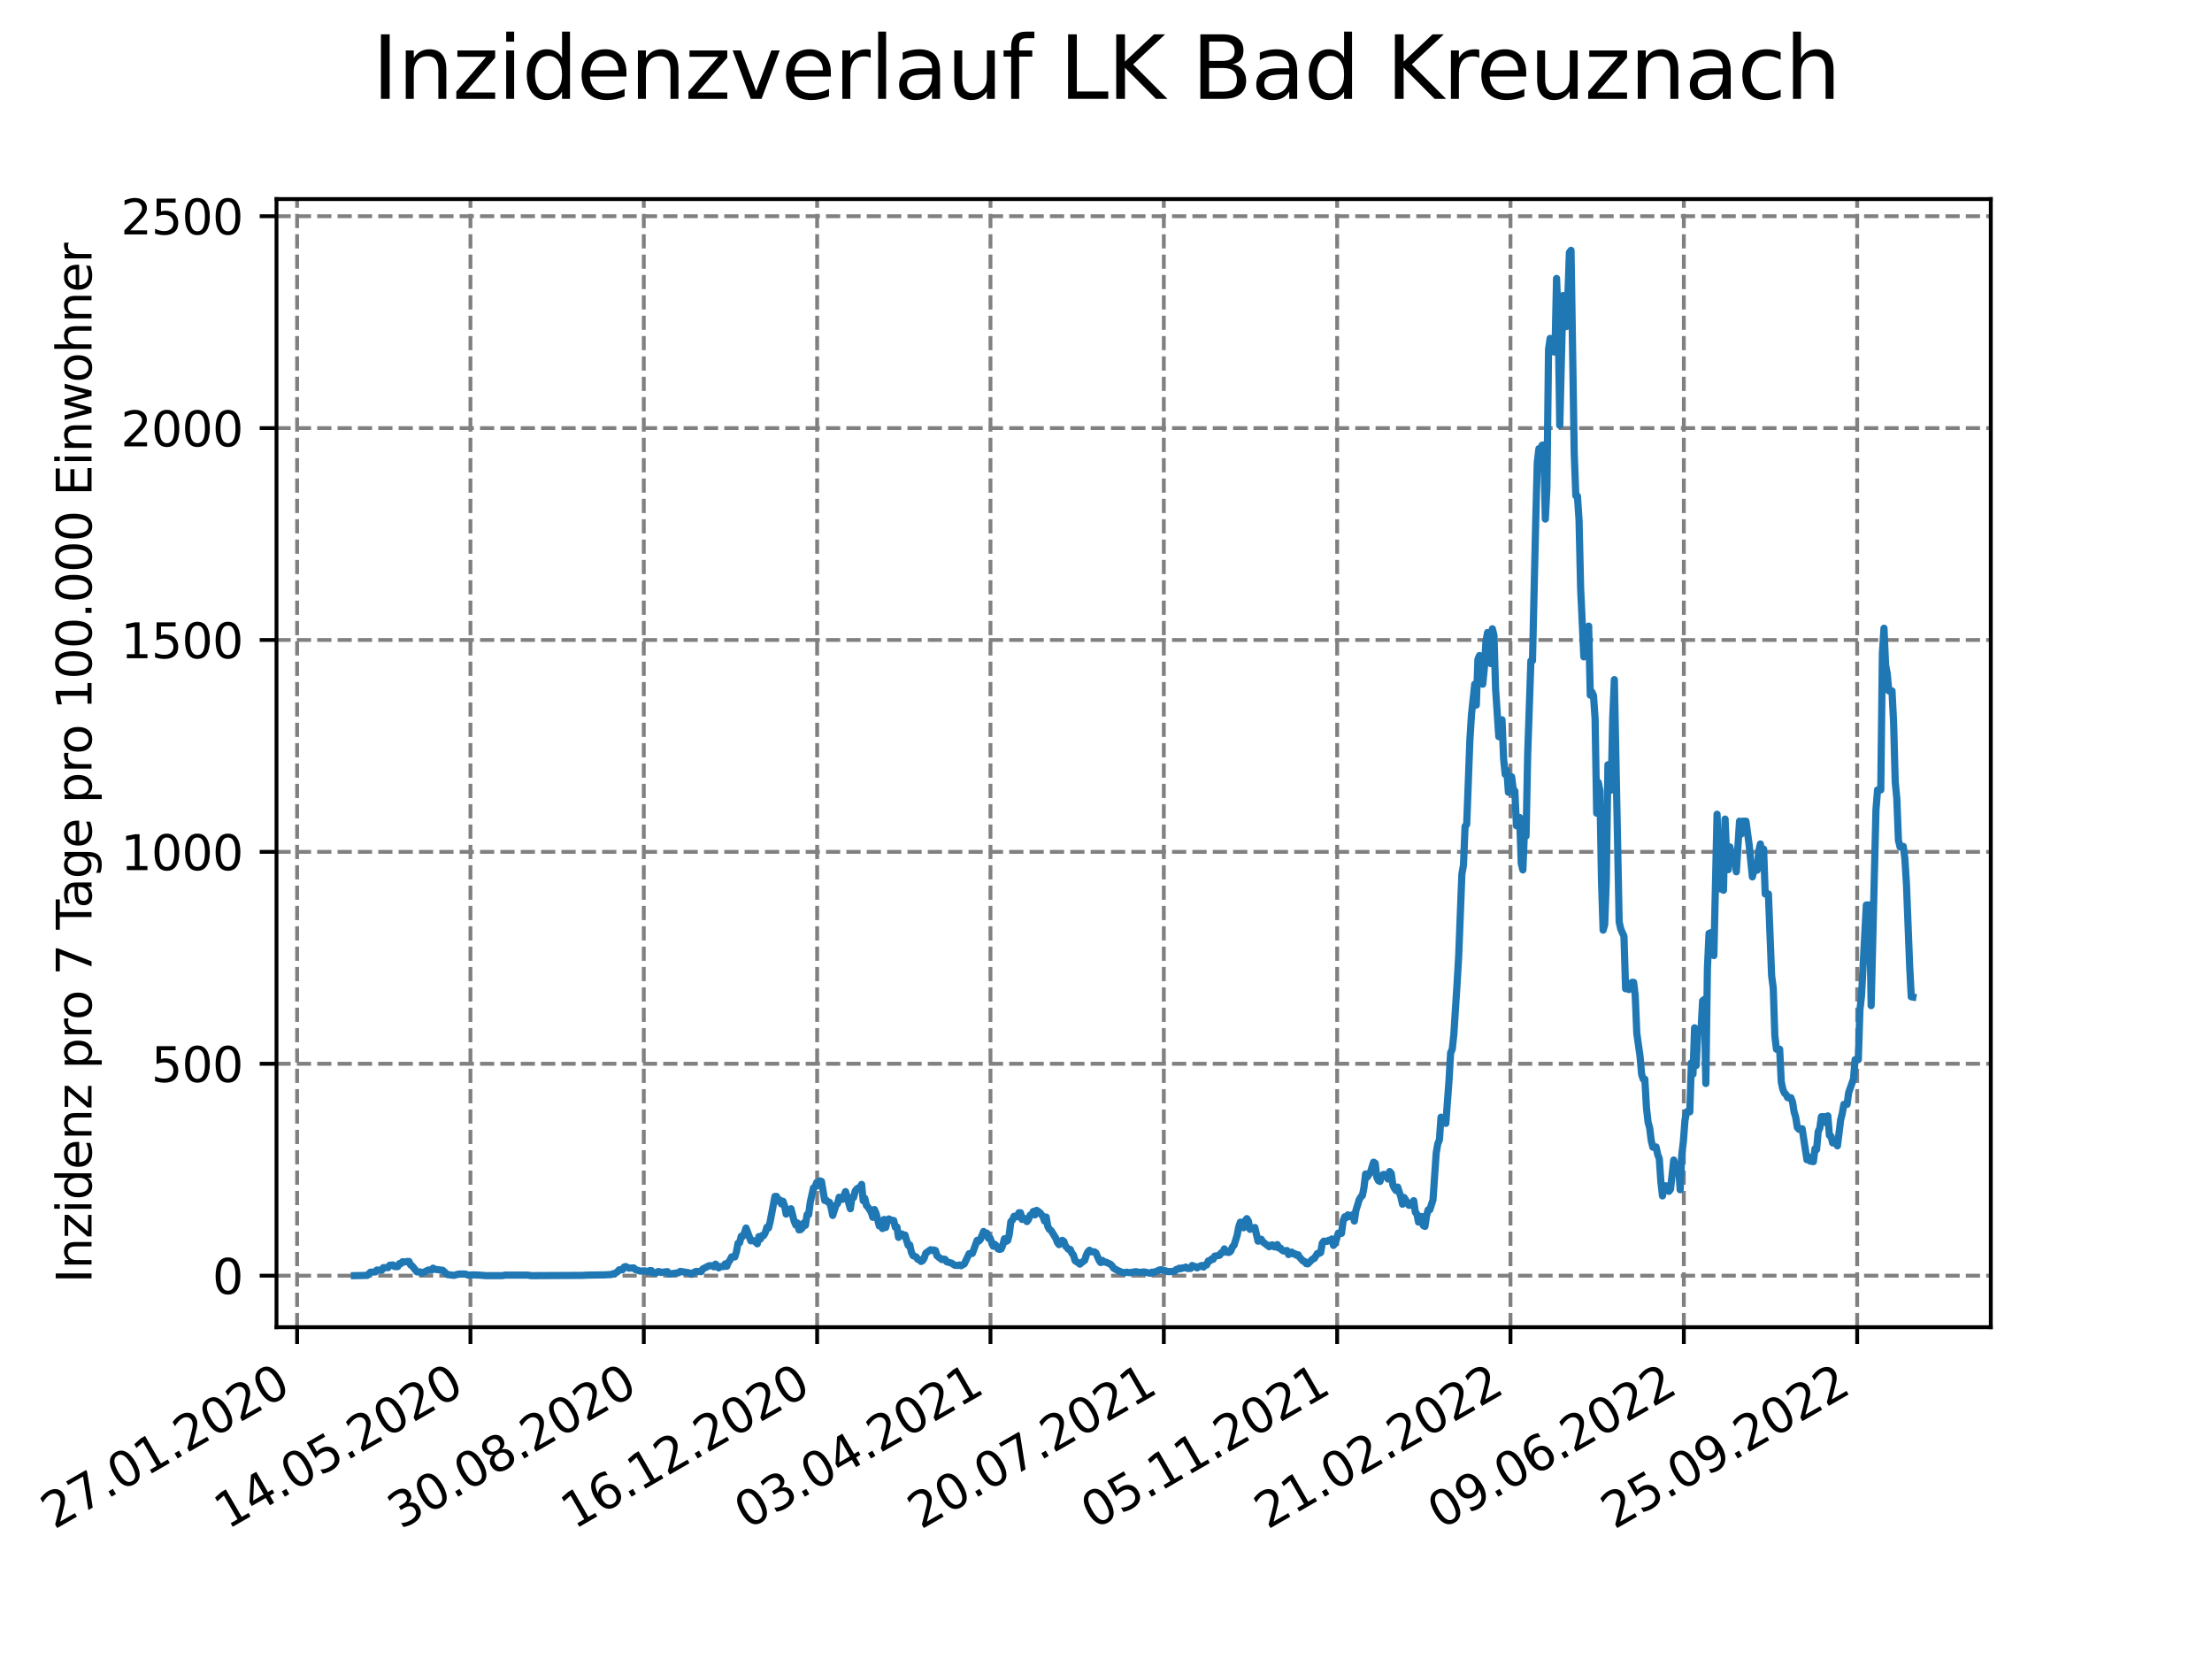 <?xml version="1.0" encoding="utf-8" standalone="no"?>
<!DOCTYPE svg PUBLIC "-//W3C//DTD SVG 1.1//EN"
  "http://www.w3.org/Graphics/SVG/1.1/DTD/svg11.dtd">
<svg xmlns:xlink="http://www.w3.org/1999/xlink" width="460.8pt" height="345.6pt" viewBox="0 0 460.8 345.6" xmlns="http://www.w3.org/2000/svg" version="1.1">
 <defs>
  <style type="text/css">*{stroke-linejoin: round; stroke-linecap: butt}</style>
 </defs>
 <g id="figure_1">
  <g id="patch_1">
   <path d="M 0 345.6 
L 460.8 345.6 
L 460.8 0 
L 0 0 
z
" style="fill: #ffffff"/>
  </g>
  <g id="axes_1">
   <g id="patch_2">
    <path d="M 57.6 276.48 
L 414.72 276.48 
L 414.72 41.472 
L 57.6 41.472 
z
" style="fill: #ffffff"/>
   </g>
   <g id="matplotlib.axis_1">
    <g id="xtick_1">
     <g id="line2d_1">
      <path d="M 61.894 276.48 
L 61.894 41.472 
" clip-path="url(#pf8076e6ee1)" style="fill: none; stroke-dasharray: 2.96,1.28; stroke-dashoffset: 0; stroke: #808080; stroke-width: 0.8"/>
     </g>
     <g id="line2d_2">
      <defs>
       <path id="m1ec7a2862c" d="M 0 0 
L 0 3.5 
" style="stroke: #000000; stroke-width: 0.8"/>
      </defs>
      <g>
       <use xlink:href="#m1ec7a2862c" x="61.894" y="276.48" style="stroke: #000000; stroke-width: 0.8"/>
      </g>
     </g>
     <g id="text_1">
      <!-- 27.01.2020 -->
      <g transform="translate(11.268 318.689) rotate(-30) scale(0.1 -0.1)">
       <defs>
        <path id="DejaVuSans-32" d="M 1228 531 
L 3431 531 
L 3431 0 
L 469 0 
L 469 531 
Q 828 903 1448 1529 
Q 2069 2156 2228 2338 
Q 2531 2678 2651 2914 
Q 2772 3150 2772 3378 
Q 2772 3750 2511 3984 
Q 2250 4219 1831 4219 
Q 1534 4219 1204 4116 
Q 875 4013 500 3803 
L 500 4441 
Q 881 4594 1212 4672 
Q 1544 4750 1819 4750 
Q 2544 4750 2975 4387 
Q 3406 4025 3406 3419 
Q 3406 3131 3298 2873 
Q 3191 2616 2906 2266 
Q 2828 2175 2409 1742 
Q 1991 1309 1228 531 
z
" transform="scale(0.016)"/>
        <path id="DejaVuSans-37" d="M 525 4666 
L 3525 4666 
L 3525 4397 
L 1831 0 
L 1172 0 
L 2766 4134 
L 525 4134 
L 525 4666 
z
" transform="scale(0.016)"/>
        <path id="DejaVuSans-2e" d="M 684 794 
L 1344 794 
L 1344 0 
L 684 0 
L 684 794 
z
" transform="scale(0.016)"/>
        <path id="DejaVuSans-30" d="M 2034 4250 
Q 1547 4250 1301 3770 
Q 1056 3291 1056 2328 
Q 1056 1369 1301 889 
Q 1547 409 2034 409 
Q 2525 409 2770 889 
Q 3016 1369 3016 2328 
Q 3016 3291 2770 3770 
Q 2525 4250 2034 4250 
z
M 2034 4750 
Q 2819 4750 3233 4129 
Q 3647 3509 3647 2328 
Q 3647 1150 3233 529 
Q 2819 -91 2034 -91 
Q 1250 -91 836 529 
Q 422 1150 422 2328 
Q 422 3509 836 4129 
Q 1250 4750 2034 4750 
z
" transform="scale(0.016)"/>
        <path id="DejaVuSans-31" d="M 794 531 
L 1825 531 
L 1825 4091 
L 703 3866 
L 703 4441 
L 1819 4666 
L 2450 4666 
L 2450 531 
L 3481 531 
L 3481 0 
L 794 0 
L 794 531 
z
" transform="scale(0.016)"/>
       </defs>
       <use xlink:href="#DejaVuSans-32"/>
       <use xlink:href="#DejaVuSans-37" x="63.623"/>
       <use xlink:href="#DejaVuSans-2e" x="127.246"/>
       <use xlink:href="#DejaVuSans-30" x="159.033"/>
       <use xlink:href="#DejaVuSans-31" x="222.656"/>
       <use xlink:href="#DejaVuSans-2e" x="286.279"/>
       <use xlink:href="#DejaVuSans-32" x="318.066"/>
       <use xlink:href="#DejaVuSans-30" x="381.689"/>
       <use xlink:href="#DejaVuSans-32" x="445.312"/>
       <use xlink:href="#DejaVuSans-30" x="508.936"/>
      </g>
     </g>
    </g>
    <g id="xtick_2">
     <g id="line2d_3">
      <path d="M 98.003 276.48 
L 98.003 41.472 
" clip-path="url(#pf8076e6ee1)" style="fill: none; stroke-dasharray: 2.96,1.28; stroke-dashoffset: 0; stroke: #808080; stroke-width: 0.8"/>
     </g>
     <g id="line2d_4">
      <g>
       <use xlink:href="#m1ec7a2862c" x="98.003" y="276.48" style="stroke: #000000; stroke-width: 0.8"/>
      </g>
     </g>
     <g id="text_2">
      <!-- 14.05.2020 -->
      <g transform="translate(47.378 318.689) rotate(-30) scale(0.1 -0.1)">
       <defs>
        <path id="DejaVuSans-34" d="M 2419 4116 
L 825 1625 
L 2419 1625 
L 2419 4116 
z
M 2253 4666 
L 3047 4666 
L 3047 1625 
L 3713 1625 
L 3713 1100 
L 3047 1100 
L 3047 0 
L 2419 0 
L 2419 1100 
L 313 1100 
L 313 1709 
L 2253 4666 
z
" transform="scale(0.016)"/>
        <path id="DejaVuSans-35" d="M 691 4666 
L 3169 4666 
L 3169 4134 
L 1269 4134 
L 1269 2991 
Q 1406 3038 1543 3061 
Q 1681 3084 1819 3084 
Q 2600 3084 3056 2656 
Q 3513 2228 3513 1497 
Q 3513 744 3044 326 
Q 2575 -91 1722 -91 
Q 1428 -91 1123 -41 
Q 819 9 494 109 
L 494 744 
Q 775 591 1075 516 
Q 1375 441 1709 441 
Q 2250 441 2565 725 
Q 2881 1009 2881 1497 
Q 2881 1984 2565 2268 
Q 2250 2553 1709 2553 
Q 1456 2553 1204 2497 
Q 953 2441 691 2322 
L 691 4666 
z
" transform="scale(0.016)"/>
       </defs>
       <use xlink:href="#DejaVuSans-31"/>
       <use xlink:href="#DejaVuSans-34" x="63.623"/>
       <use xlink:href="#DejaVuSans-2e" x="127.246"/>
       <use xlink:href="#DejaVuSans-30" x="159.033"/>
       <use xlink:href="#DejaVuSans-35" x="222.656"/>
       <use xlink:href="#DejaVuSans-2e" x="286.279"/>
       <use xlink:href="#DejaVuSans-32" x="318.066"/>
       <use xlink:href="#DejaVuSans-30" x="381.689"/>
       <use xlink:href="#DejaVuSans-32" x="445.312"/>
       <use xlink:href="#DejaVuSans-30" x="508.936"/>
      </g>
     </g>
    </g>
    <g id="xtick_3">
     <g id="line2d_5">
      <path d="M 134.113 276.48 
L 134.113 41.472 
" clip-path="url(#pf8076e6ee1)" style="fill: none; stroke-dasharray: 2.96,1.28; stroke-dashoffset: 0; stroke: #808080; stroke-width: 0.8"/>
     </g>
     <g id="line2d_6">
      <g>
       <use xlink:href="#m1ec7a2862c" x="134.113" y="276.48" style="stroke: #000000; stroke-width: 0.8"/>
      </g>
     </g>
     <g id="text_3">
      <!-- 30.08.2020 -->
      <g transform="translate(83.488 318.689) rotate(-30) scale(0.1 -0.1)">
       <defs>
        <path id="DejaVuSans-33" d="M 2597 2516 
Q 3050 2419 3304 2112 
Q 3559 1806 3559 1356 
Q 3559 666 3084 287 
Q 2609 -91 1734 -91 
Q 1441 -91 1130 -33 
Q 819 25 488 141 
L 488 750 
Q 750 597 1062 519 
Q 1375 441 1716 441 
Q 2309 441 2620 675 
Q 2931 909 2931 1356 
Q 2931 1769 2642 2001 
Q 2353 2234 1838 2234 
L 1294 2234 
L 1294 2753 
L 1863 2753 
Q 2328 2753 2575 2939 
Q 2822 3125 2822 3475 
Q 2822 3834 2567 4026 
Q 2313 4219 1838 4219 
Q 1578 4219 1281 4162 
Q 984 4106 628 3988 
L 628 4550 
Q 988 4650 1302 4700 
Q 1616 4750 1894 4750 
Q 2613 4750 3031 4423 
Q 3450 4097 3450 3541 
Q 3450 3153 3228 2886 
Q 3006 2619 2597 2516 
z
" transform="scale(0.016)"/>
        <path id="DejaVuSans-38" d="M 2034 2216 
Q 1584 2216 1326 1975 
Q 1069 1734 1069 1313 
Q 1069 891 1326 650 
Q 1584 409 2034 409 
Q 2484 409 2743 651 
Q 3003 894 3003 1313 
Q 3003 1734 2745 1975 
Q 2488 2216 2034 2216 
z
M 1403 2484 
Q 997 2584 770 2862 
Q 544 3141 544 3541 
Q 544 4100 942 4425 
Q 1341 4750 2034 4750 
Q 2731 4750 3128 4425 
Q 3525 4100 3525 3541 
Q 3525 3141 3298 2862 
Q 3072 2584 2669 2484 
Q 3125 2378 3379 2068 
Q 3634 1759 3634 1313 
Q 3634 634 3220 271 
Q 2806 -91 2034 -91 
Q 1263 -91 848 271 
Q 434 634 434 1313 
Q 434 1759 690 2068 
Q 947 2378 1403 2484 
z
M 1172 3481 
Q 1172 3119 1398 2916 
Q 1625 2713 2034 2713 
Q 2441 2713 2670 2916 
Q 2900 3119 2900 3481 
Q 2900 3844 2670 4047 
Q 2441 4250 2034 4250 
Q 1625 4250 1398 4047 
Q 1172 3844 1172 3481 
z
" transform="scale(0.016)"/>
       </defs>
       <use xlink:href="#DejaVuSans-33"/>
       <use xlink:href="#DejaVuSans-30" x="63.623"/>
       <use xlink:href="#DejaVuSans-2e" x="127.246"/>
       <use xlink:href="#DejaVuSans-30" x="159.033"/>
       <use xlink:href="#DejaVuSans-38" x="222.656"/>
       <use xlink:href="#DejaVuSans-2e" x="286.279"/>
       <use xlink:href="#DejaVuSans-32" x="318.066"/>
       <use xlink:href="#DejaVuSans-30" x="381.689"/>
       <use xlink:href="#DejaVuSans-32" x="445.312"/>
       <use xlink:href="#DejaVuSans-30" x="508.936"/>
      </g>
     </g>
    </g>
    <g id="xtick_4">
     <g id="line2d_7">
      <path d="M 170.223 276.48 
L 170.223 41.472 
" clip-path="url(#pf8076e6ee1)" style="fill: none; stroke-dasharray: 2.96,1.28; stroke-dashoffset: 0; stroke: #808080; stroke-width: 0.8"/>
     </g>
     <g id="line2d_8">
      <g>
       <use xlink:href="#m1ec7a2862c" x="170.223" y="276.48" style="stroke: #000000; stroke-width: 0.8"/>
      </g>
     </g>
     <g id="text_4">
      <!-- 16.12.2020 -->
      <g transform="translate(119.598 318.689) rotate(-30) scale(0.1 -0.1)">
       <defs>
        <path id="DejaVuSans-36" d="M 2113 2584 
Q 1688 2584 1439 2293 
Q 1191 2003 1191 1497 
Q 1191 994 1439 701 
Q 1688 409 2113 409 
Q 2538 409 2786 701 
Q 3034 994 3034 1497 
Q 3034 2003 2786 2293 
Q 2538 2584 2113 2584 
z
M 3366 4563 
L 3366 3988 
Q 3128 4100 2886 4159 
Q 2644 4219 2406 4219 
Q 1781 4219 1451 3797 
Q 1122 3375 1075 2522 
Q 1259 2794 1537 2939 
Q 1816 3084 2150 3084 
Q 2853 3084 3261 2657 
Q 3669 2231 3669 1497 
Q 3669 778 3244 343 
Q 2819 -91 2113 -91 
Q 1303 -91 875 529 
Q 447 1150 447 2328 
Q 447 3434 972 4092 
Q 1497 4750 2381 4750 
Q 2619 4750 2861 4703 
Q 3103 4656 3366 4563 
z
" transform="scale(0.016)"/>
       </defs>
       <use xlink:href="#DejaVuSans-31"/>
       <use xlink:href="#DejaVuSans-36" x="63.623"/>
       <use xlink:href="#DejaVuSans-2e" x="127.246"/>
       <use xlink:href="#DejaVuSans-31" x="159.033"/>
       <use xlink:href="#DejaVuSans-32" x="222.656"/>
       <use xlink:href="#DejaVuSans-2e" x="286.279"/>
       <use xlink:href="#DejaVuSans-32" x="318.066"/>
       <use xlink:href="#DejaVuSans-30" x="381.689"/>
       <use xlink:href="#DejaVuSans-32" x="445.312"/>
       <use xlink:href="#DejaVuSans-30" x="508.936"/>
      </g>
     </g>
    </g>
    <g id="xtick_5">
     <g id="line2d_9">
      <path d="M 206.333 276.48 
L 206.333 41.472 
" clip-path="url(#pf8076e6ee1)" style="fill: none; stroke-dasharray: 2.96,1.28; stroke-dashoffset: 0; stroke: #808080; stroke-width: 0.8"/>
     </g>
     <g id="line2d_10">
      <g>
       <use xlink:href="#m1ec7a2862c" x="206.333" y="276.48" style="stroke: #000000; stroke-width: 0.8"/>
      </g>
     </g>
     <g id="text_5">
      <!-- 03.04.2021 -->
      <g transform="translate(155.708 318.689) rotate(-30) scale(0.1 -0.1)">
       <use xlink:href="#DejaVuSans-30"/>
       <use xlink:href="#DejaVuSans-33" x="63.623"/>
       <use xlink:href="#DejaVuSans-2e" x="127.246"/>
       <use xlink:href="#DejaVuSans-30" x="159.033"/>
       <use xlink:href="#DejaVuSans-34" x="222.656"/>
       <use xlink:href="#DejaVuSans-2e" x="286.279"/>
       <use xlink:href="#DejaVuSans-32" x="318.066"/>
       <use xlink:href="#DejaVuSans-30" x="381.689"/>
       <use xlink:href="#DejaVuSans-32" x="445.312"/>
       <use xlink:href="#DejaVuSans-31" x="508.936"/>
      </g>
     </g>
    </g>
    <g id="xtick_6">
     <g id="line2d_11">
      <path d="M 242.443 276.48 
L 242.443 41.472 
" clip-path="url(#pf8076e6ee1)" style="fill: none; stroke-dasharray: 2.96,1.28; stroke-dashoffset: 0; stroke: #808080; stroke-width: 0.8"/>
     </g>
     <g id="line2d_12">
      <g>
       <use xlink:href="#m1ec7a2862c" x="242.443" y="276.48" style="stroke: #000000; stroke-width: 0.8"/>
      </g>
     </g>
     <g id="text_6">
      <!-- 20.07.2021 -->
      <g transform="translate(191.818 318.689) rotate(-30) scale(0.1 -0.1)">
       <use xlink:href="#DejaVuSans-32"/>
       <use xlink:href="#DejaVuSans-30" x="63.623"/>
       <use xlink:href="#DejaVuSans-2e" x="127.246"/>
       <use xlink:href="#DejaVuSans-30" x="159.033"/>
       <use xlink:href="#DejaVuSans-37" x="222.656"/>
       <use xlink:href="#DejaVuSans-2e" x="286.279"/>
       <use xlink:href="#DejaVuSans-32" x="318.066"/>
       <use xlink:href="#DejaVuSans-30" x="381.689"/>
       <use xlink:href="#DejaVuSans-32" x="445.312"/>
       <use xlink:href="#DejaVuSans-31" x="508.936"/>
      </g>
     </g>
    </g>
    <g id="xtick_7">
     <g id="line2d_13">
      <path d="M 278.553 276.48 
L 278.553 41.472 
" clip-path="url(#pf8076e6ee1)" style="fill: none; stroke-dasharray: 2.96,1.28; stroke-dashoffset: 0; stroke: #808080; stroke-width: 0.8"/>
     </g>
     <g id="line2d_14">
      <g>
       <use xlink:href="#m1ec7a2862c" x="278.553" y="276.48" style="stroke: #000000; stroke-width: 0.8"/>
      </g>
     </g>
     <g id="text_7">
      <!-- 05.11.2021 -->
      <g transform="translate(227.928 318.689) rotate(-30) scale(0.1 -0.1)">
       <use xlink:href="#DejaVuSans-30"/>
       <use xlink:href="#DejaVuSans-35" x="63.623"/>
       <use xlink:href="#DejaVuSans-2e" x="127.246"/>
       <use xlink:href="#DejaVuSans-31" x="159.033"/>
       <use xlink:href="#DejaVuSans-31" x="222.656"/>
       <use xlink:href="#DejaVuSans-2e" x="286.279"/>
       <use xlink:href="#DejaVuSans-32" x="318.066"/>
       <use xlink:href="#DejaVuSans-30" x="381.689"/>
       <use xlink:href="#DejaVuSans-32" x="445.312"/>
       <use xlink:href="#DejaVuSans-31" x="508.936"/>
      </g>
     </g>
    </g>
    <g id="xtick_8">
     <g id="line2d_15">
      <path d="M 314.663 276.48 
L 314.663 41.472 
" clip-path="url(#pf8076e6ee1)" style="fill: none; stroke-dasharray: 2.96,1.28; stroke-dashoffset: 0; stroke: #808080; stroke-width: 0.8"/>
     </g>
     <g id="line2d_16">
      <g>
       <use xlink:href="#m1ec7a2862c" x="314.663" y="276.48" style="stroke: #000000; stroke-width: 0.8"/>
      </g>
     </g>
     <g id="text_8">
      <!-- 21.02.2022 -->
      <g transform="translate(264.038 318.689) rotate(-30) scale(0.1 -0.1)">
       <use xlink:href="#DejaVuSans-32"/>
       <use xlink:href="#DejaVuSans-31" x="63.623"/>
       <use xlink:href="#DejaVuSans-2e" x="127.246"/>
       <use xlink:href="#DejaVuSans-30" x="159.033"/>
       <use xlink:href="#DejaVuSans-32" x="222.656"/>
       <use xlink:href="#DejaVuSans-2e" x="286.279"/>
       <use xlink:href="#DejaVuSans-32" x="318.066"/>
       <use xlink:href="#DejaVuSans-30" x="381.689"/>
       <use xlink:href="#DejaVuSans-32" x="445.312"/>
       <use xlink:href="#DejaVuSans-32" x="508.936"/>
      </g>
     </g>
    </g>
    <g id="xtick_9">
     <g id="line2d_17">
      <path d="M 350.773 276.48 
L 350.773 41.472 
" clip-path="url(#pf8076e6ee1)" style="fill: none; stroke-dasharray: 2.96,1.28; stroke-dashoffset: 0; stroke: #808080; stroke-width: 0.8"/>
     </g>
     <g id="line2d_18">
      <g>
       <use xlink:href="#m1ec7a2862c" x="350.773" y="276.48" style="stroke: #000000; stroke-width: 0.8"/>
      </g>
     </g>
     <g id="text_9">
      <!-- 09.06.2022 -->
      <g transform="translate(300.147 318.689) rotate(-30) scale(0.1 -0.1)">
       <defs>
        <path id="DejaVuSans-39" d="M 703 97 
L 703 672 
Q 941 559 1184 500 
Q 1428 441 1663 441 
Q 2288 441 2617 861 
Q 2947 1281 2994 2138 
Q 2813 1869 2534 1725 
Q 2256 1581 1919 1581 
Q 1219 1581 811 2004 
Q 403 2428 403 3163 
Q 403 3881 828 4315 
Q 1253 4750 1959 4750 
Q 2769 4750 3195 4129 
Q 3622 3509 3622 2328 
Q 3622 1225 3098 567 
Q 2575 -91 1691 -91 
Q 1453 -91 1209 -44 
Q 966 3 703 97 
z
M 1959 2075 
Q 2384 2075 2632 2365 
Q 2881 2656 2881 3163 
Q 2881 3666 2632 3958 
Q 2384 4250 1959 4250 
Q 1534 4250 1286 3958 
Q 1038 3666 1038 3163 
Q 1038 2656 1286 2365 
Q 1534 2075 1959 2075 
z
" transform="scale(0.016)"/>
       </defs>
       <use xlink:href="#DejaVuSans-30"/>
       <use xlink:href="#DejaVuSans-39" x="63.623"/>
       <use xlink:href="#DejaVuSans-2e" x="127.246"/>
       <use xlink:href="#DejaVuSans-30" x="159.033"/>
       <use xlink:href="#DejaVuSans-36" x="222.656"/>
       <use xlink:href="#DejaVuSans-2e" x="286.279"/>
       <use xlink:href="#DejaVuSans-32" x="318.066"/>
       <use xlink:href="#DejaVuSans-30" x="381.689"/>
       <use xlink:href="#DejaVuSans-32" x="445.312"/>
       <use xlink:href="#DejaVuSans-32" x="508.936"/>
      </g>
     </g>
    </g>
    <g id="xtick_10">
     <g id="line2d_19">
      <path d="M 386.883 276.48 
L 386.883 41.472 
" clip-path="url(#pf8076e6ee1)" style="fill: none; stroke-dasharray: 2.96,1.28; stroke-dashoffset: 0; stroke: #808080; stroke-width: 0.8"/>
     </g>
     <g id="line2d_20">
      <g>
       <use xlink:href="#m1ec7a2862c" x="386.883" y="276.48" style="stroke: #000000; stroke-width: 0.8"/>
      </g>
     </g>
     <g id="text_10">
      <!-- 25.09.2022 -->
      <g transform="translate(336.257 318.689) rotate(-30) scale(0.1 -0.1)">
       <use xlink:href="#DejaVuSans-32"/>
       <use xlink:href="#DejaVuSans-35" x="63.623"/>
       <use xlink:href="#DejaVuSans-2e" x="127.246"/>
       <use xlink:href="#DejaVuSans-30" x="159.033"/>
       <use xlink:href="#DejaVuSans-39" x="222.656"/>
       <use xlink:href="#DejaVuSans-2e" x="286.279"/>
       <use xlink:href="#DejaVuSans-32" x="318.066"/>
       <use xlink:href="#DejaVuSans-30" x="381.689"/>
       <use xlink:href="#DejaVuSans-32" x="445.312"/>
       <use xlink:href="#DejaVuSans-32" x="508.936"/>
      </g>
     </g>
    </g>
   </g>
   <g id="matplotlib.axis_2">
    <g id="ytick_1">
     <g id="line2d_21">
      <path d="M 57.6 265.742 
L 414.72 265.742 
" clip-path="url(#pf8076e6ee1)" style="fill: none; stroke-dasharray: 2.96,1.28; stroke-dashoffset: 0; stroke: #808080; stroke-width: 0.8"/>
     </g>
     <g id="line2d_22">
      <defs>
       <path id="md8d09c75d7" d="M 0 0 
L -3.5 0 
" style="stroke: #000000; stroke-width: 0.8"/>
      </defs>
      <g>
       <use xlink:href="#md8d09c75d7" x="57.6" y="265.742" style="stroke: #000000; stroke-width: 0.8"/>
      </g>
     </g>
     <g id="text_11">
      <!-- 0 -->
      <g transform="translate(44.237 269.541) scale(0.1 -0.1)">
       <use xlink:href="#DejaVuSans-30"/>
      </g>
     </g>
    </g>
    <g id="ytick_2">
     <g id="line2d_23">
      <path d="M 57.6 221.601 
L 414.72 221.601 
" clip-path="url(#pf8076e6ee1)" style="fill: none; stroke-dasharray: 2.96,1.28; stroke-dashoffset: 0; stroke: #808080; stroke-width: 0.8"/>
     </g>
     <g id="line2d_24">
      <g>
       <use xlink:href="#md8d09c75d7" x="57.6" y="221.601" style="stroke: #000000; stroke-width: 0.8"/>
      </g>
     </g>
     <g id="text_12">
      <!-- 500 -->
      <g transform="translate(31.512 225.401) scale(0.1 -0.1)">
       <use xlink:href="#DejaVuSans-35"/>
       <use xlink:href="#DejaVuSans-30" x="63.623"/>
       <use xlink:href="#DejaVuSans-30" x="127.246"/>
      </g>
     </g>
    </g>
    <g id="ytick_3">
     <g id="line2d_25">
      <path d="M 57.6 177.461 
L 414.72 177.461 
" clip-path="url(#pf8076e6ee1)" style="fill: none; stroke-dasharray: 2.96,1.28; stroke-dashoffset: 0; stroke: #808080; stroke-width: 0.8"/>
     </g>
     <g id="line2d_26">
      <g>
       <use xlink:href="#md8d09c75d7" x="57.6" y="177.461" style="stroke: #000000; stroke-width: 0.8"/>
      </g>
     </g>
     <g id="text_13">
      <!-- 1000 -->
      <g transform="translate(25.15 181.26) scale(0.1 -0.1)">
       <use xlink:href="#DejaVuSans-31"/>
       <use xlink:href="#DejaVuSans-30" x="63.623"/>
       <use xlink:href="#DejaVuSans-30" x="127.246"/>
       <use xlink:href="#DejaVuSans-30" x="190.869"/>
      </g>
     </g>
    </g>
    <g id="ytick_4">
     <g id="line2d_27">
      <path d="M 57.6 133.32 
L 414.72 133.32 
" clip-path="url(#pf8076e6ee1)" style="fill: none; stroke-dasharray: 2.96,1.28; stroke-dashoffset: 0; stroke: #808080; stroke-width: 0.8"/>
     </g>
     <g id="line2d_28">
      <g>
       <use xlink:href="#md8d09c75d7" x="57.6" y="133.32" style="stroke: #000000; stroke-width: 0.8"/>
      </g>
     </g>
     <g id="text_14">
      <!-- 1500 -->
      <g transform="translate(25.15 137.119) scale(0.1 -0.1)">
       <use xlink:href="#DejaVuSans-31"/>
       <use xlink:href="#DejaVuSans-35" x="63.623"/>
       <use xlink:href="#DejaVuSans-30" x="127.246"/>
       <use xlink:href="#DejaVuSans-30" x="190.869"/>
      </g>
     </g>
    </g>
    <g id="ytick_5">
     <g id="line2d_29">
      <path d="M 57.6 89.179 
L 414.72 89.179 
" clip-path="url(#pf8076e6ee1)" style="fill: none; stroke-dasharray: 2.96,1.28; stroke-dashoffset: 0; stroke: #808080; stroke-width: 0.8"/>
     </g>
     <g id="line2d_30">
      <g>
       <use xlink:href="#md8d09c75d7" x="57.6" y="89.179" style="stroke: #000000; stroke-width: 0.8"/>
      </g>
     </g>
     <g id="text_15">
      <!-- 2000 -->
      <g transform="translate(25.15 92.979) scale(0.1 -0.1)">
       <use xlink:href="#DejaVuSans-32"/>
       <use xlink:href="#DejaVuSans-30" x="63.623"/>
       <use xlink:href="#DejaVuSans-30" x="127.246"/>
       <use xlink:href="#DejaVuSans-30" x="190.869"/>
      </g>
     </g>
    </g>
    <g id="ytick_6">
     <g id="line2d_31">
      <path d="M 57.6 45.039 
L 414.72 45.039 
" clip-path="url(#pf8076e6ee1)" style="fill: none; stroke-dasharray: 2.96,1.28; stroke-dashoffset: 0; stroke: #808080; stroke-width: 0.8"/>
     </g>
     <g id="line2d_32">
      <g>
       <use xlink:href="#md8d09c75d7" x="57.6" y="45.039" style="stroke: #000000; stroke-width: 0.8"/>
      </g>
     </g>
     <g id="text_16">
      <!-- 2500 -->
      <g transform="translate(25.15 48.838) scale(0.1 -0.1)">
       <use xlink:href="#DejaVuSans-32"/>
       <use xlink:href="#DejaVuSans-35" x="63.623"/>
       <use xlink:href="#DejaVuSans-30" x="127.246"/>
       <use xlink:href="#DejaVuSans-30" x="190.869"/>
      </g>
     </g>
    </g>
    <g id="text_17">
     <!-- Inzidenz pro 7 Tage pro 100.000 Einwohner -->
     <g transform="translate(19.07 267.301) rotate(-90) scale(0.1 -0.1)">
      <defs>
       <path id="DejaVuSans-49" d="M 628 4666 
L 1259 4666 
L 1259 0 
L 628 0 
L 628 4666 
z
" transform="scale(0.016)"/>
       <path id="DejaVuSans-6e" d="M 3513 2113 
L 3513 0 
L 2938 0 
L 2938 2094 
Q 2938 2591 2744 2837 
Q 2550 3084 2163 3084 
Q 1697 3084 1428 2787 
Q 1159 2491 1159 1978 
L 1159 0 
L 581 0 
L 581 3500 
L 1159 3500 
L 1159 2956 
Q 1366 3272 1645 3428 
Q 1925 3584 2291 3584 
Q 2894 3584 3203 3211 
Q 3513 2838 3513 2113 
z
" transform="scale(0.016)"/>
       <path id="DejaVuSans-7a" d="M 353 3500 
L 3084 3500 
L 3084 2975 
L 922 459 
L 3084 459 
L 3084 0 
L 275 0 
L 275 525 
L 2438 3041 
L 353 3041 
L 353 3500 
z
" transform="scale(0.016)"/>
       <path id="DejaVuSans-69" d="M 603 3500 
L 1178 3500 
L 1178 0 
L 603 0 
L 603 3500 
z
M 603 4863 
L 1178 4863 
L 1178 4134 
L 603 4134 
L 603 4863 
z
" transform="scale(0.016)"/>
       <path id="DejaVuSans-64" d="M 2906 2969 
L 2906 4863 
L 3481 4863 
L 3481 0 
L 2906 0 
L 2906 525 
Q 2725 213 2448 61 
Q 2172 -91 1784 -91 
Q 1150 -91 751 415 
Q 353 922 353 1747 
Q 353 2572 751 3078 
Q 1150 3584 1784 3584 
Q 2172 3584 2448 3432 
Q 2725 3281 2906 2969 
z
M 947 1747 
Q 947 1113 1208 752 
Q 1469 391 1925 391 
Q 2381 391 2643 752 
Q 2906 1113 2906 1747 
Q 2906 2381 2643 2742 
Q 2381 3103 1925 3103 
Q 1469 3103 1208 2742 
Q 947 2381 947 1747 
z
" transform="scale(0.016)"/>
       <path id="DejaVuSans-65" d="M 3597 1894 
L 3597 1613 
L 953 1613 
Q 991 1019 1311 708 
Q 1631 397 2203 397 
Q 2534 397 2845 478 
Q 3156 559 3463 722 
L 3463 178 
Q 3153 47 2828 -22 
Q 2503 -91 2169 -91 
Q 1331 -91 842 396 
Q 353 884 353 1716 
Q 353 2575 817 3079 
Q 1281 3584 2069 3584 
Q 2775 3584 3186 3129 
Q 3597 2675 3597 1894 
z
M 3022 2063 
Q 3016 2534 2758 2815 
Q 2500 3097 2075 3097 
Q 1594 3097 1305 2825 
Q 1016 2553 972 2059 
L 3022 2063 
z
" transform="scale(0.016)"/>
       <path id="DejaVuSans-20" transform="scale(0.016)"/>
       <path id="DejaVuSans-70" d="M 1159 525 
L 1159 -1331 
L 581 -1331 
L 581 3500 
L 1159 3500 
L 1159 2969 
Q 1341 3281 1617 3432 
Q 1894 3584 2278 3584 
Q 2916 3584 3314 3078 
Q 3713 2572 3713 1747 
Q 3713 922 3314 415 
Q 2916 -91 2278 -91 
Q 1894 -91 1617 61 
Q 1341 213 1159 525 
z
M 3116 1747 
Q 3116 2381 2855 2742 
Q 2594 3103 2138 3103 
Q 1681 3103 1420 2742 
Q 1159 2381 1159 1747 
Q 1159 1113 1420 752 
Q 1681 391 2138 391 
Q 2594 391 2855 752 
Q 3116 1113 3116 1747 
z
" transform="scale(0.016)"/>
       <path id="DejaVuSans-72" d="M 2631 2963 
Q 2534 3019 2420 3045 
Q 2306 3072 2169 3072 
Q 1681 3072 1420 2755 
Q 1159 2438 1159 1844 
L 1159 0 
L 581 0 
L 581 3500 
L 1159 3500 
L 1159 2956 
Q 1341 3275 1631 3429 
Q 1922 3584 2338 3584 
Q 2397 3584 2469 3576 
Q 2541 3569 2628 3553 
L 2631 2963 
z
" transform="scale(0.016)"/>
       <path id="DejaVuSans-6f" d="M 1959 3097 
Q 1497 3097 1228 2736 
Q 959 2375 959 1747 
Q 959 1119 1226 758 
Q 1494 397 1959 397 
Q 2419 397 2687 759 
Q 2956 1122 2956 1747 
Q 2956 2369 2687 2733 
Q 2419 3097 1959 3097 
z
M 1959 3584 
Q 2709 3584 3137 3096 
Q 3566 2609 3566 1747 
Q 3566 888 3137 398 
Q 2709 -91 1959 -91 
Q 1206 -91 779 398 
Q 353 888 353 1747 
Q 353 2609 779 3096 
Q 1206 3584 1959 3584 
z
" transform="scale(0.016)"/>
       <path id="DejaVuSans-54" d="M -19 4666 
L 3928 4666 
L 3928 4134 
L 2272 4134 
L 2272 0 
L 1638 0 
L 1638 4134 
L -19 4134 
L -19 4666 
z
" transform="scale(0.016)"/>
       <path id="DejaVuSans-61" d="M 2194 1759 
Q 1497 1759 1228 1600 
Q 959 1441 959 1056 
Q 959 750 1161 570 
Q 1363 391 1709 391 
Q 2188 391 2477 730 
Q 2766 1069 2766 1631 
L 2766 1759 
L 2194 1759 
z
M 3341 1997 
L 3341 0 
L 2766 0 
L 2766 531 
Q 2569 213 2275 61 
Q 1981 -91 1556 -91 
Q 1019 -91 701 211 
Q 384 513 384 1019 
Q 384 1609 779 1909 
Q 1175 2209 1959 2209 
L 2766 2209 
L 2766 2266 
Q 2766 2663 2505 2880 
Q 2244 3097 1772 3097 
Q 1472 3097 1187 3025 
Q 903 2953 641 2809 
L 641 3341 
Q 956 3463 1253 3523 
Q 1550 3584 1831 3584 
Q 2591 3584 2966 3190 
Q 3341 2797 3341 1997 
z
" transform="scale(0.016)"/>
       <path id="DejaVuSans-67" d="M 2906 1791 
Q 2906 2416 2648 2759 
Q 2391 3103 1925 3103 
Q 1463 3103 1205 2759 
Q 947 2416 947 1791 
Q 947 1169 1205 825 
Q 1463 481 1925 481 
Q 2391 481 2648 825 
Q 2906 1169 2906 1791 
z
M 3481 434 
Q 3481 -459 3084 -895 
Q 2688 -1331 1869 -1331 
Q 1566 -1331 1297 -1286 
Q 1028 -1241 775 -1147 
L 775 -588 
Q 1028 -725 1275 -790 
Q 1522 -856 1778 -856 
Q 2344 -856 2625 -561 
Q 2906 -266 2906 331 
L 2906 616 
Q 2728 306 2450 153 
Q 2172 0 1784 0 
Q 1141 0 747 490 
Q 353 981 353 1791 
Q 353 2603 747 3093 
Q 1141 3584 1784 3584 
Q 2172 3584 2450 3431 
Q 2728 3278 2906 2969 
L 2906 3500 
L 3481 3500 
L 3481 434 
z
" transform="scale(0.016)"/>
       <path id="DejaVuSans-45" d="M 628 4666 
L 3578 4666 
L 3578 4134 
L 1259 4134 
L 1259 2753 
L 3481 2753 
L 3481 2222 
L 1259 2222 
L 1259 531 
L 3634 531 
L 3634 0 
L 628 0 
L 628 4666 
z
" transform="scale(0.016)"/>
       <path id="DejaVuSans-77" d="M 269 3500 
L 844 3500 
L 1563 769 
L 2278 3500 
L 2956 3500 
L 3675 769 
L 4391 3500 
L 4966 3500 
L 4050 0 
L 3372 0 
L 2619 2869 
L 1863 0 
L 1184 0 
L 269 3500 
z
" transform="scale(0.016)"/>
       <path id="DejaVuSans-68" d="M 3513 2113 
L 3513 0 
L 2938 0 
L 2938 2094 
Q 2938 2591 2744 2837 
Q 2550 3084 2163 3084 
Q 1697 3084 1428 2787 
Q 1159 2491 1159 1978 
L 1159 0 
L 581 0 
L 581 4863 
L 1159 4863 
L 1159 2956 
Q 1366 3272 1645 3428 
Q 1925 3584 2291 3584 
Q 2894 3584 3203 3211 
Q 3513 2838 3513 2113 
z
" transform="scale(0.016)"/>
      </defs>
      <use xlink:href="#DejaVuSans-49"/>
      <use xlink:href="#DejaVuSans-6e" x="29.492"/>
      <use xlink:href="#DejaVuSans-7a" x="92.871"/>
      <use xlink:href="#DejaVuSans-69" x="145.361"/>
      <use xlink:href="#DejaVuSans-64" x="173.145"/>
      <use xlink:href="#DejaVuSans-65" x="236.621"/>
      <use xlink:href="#DejaVuSans-6e" x="298.145"/>
      <use xlink:href="#DejaVuSans-7a" x="361.523"/>
      <use xlink:href="#DejaVuSans-20" x="414.014"/>
      <use xlink:href="#DejaVuSans-70" x="445.801"/>
      <use xlink:href="#DejaVuSans-72" x="509.277"/>
      <use xlink:href="#DejaVuSans-6f" x="548.141"/>
      <use xlink:href="#DejaVuSans-20" x="609.322"/>
      <use xlink:href="#DejaVuSans-37" x="641.109"/>
      <use xlink:href="#DejaVuSans-20" x="704.732"/>
      <use xlink:href="#DejaVuSans-54" x="736.52"/>
      <use xlink:href="#DejaVuSans-61" x="781.104"/>
      <use xlink:href="#DejaVuSans-67" x="842.383"/>
      <use xlink:href="#DejaVuSans-65" x="905.859"/>
      <use xlink:href="#DejaVuSans-20" x="967.383"/>
      <use xlink:href="#DejaVuSans-70" x="999.17"/>
      <use xlink:href="#DejaVuSans-72" x="1062.646"/>
      <use xlink:href="#DejaVuSans-6f" x="1101.51"/>
      <use xlink:href="#DejaVuSans-20" x="1162.691"/>
      <use xlink:href="#DejaVuSans-31" x="1194.479"/>
      <use xlink:href="#DejaVuSans-30" x="1258.102"/>
      <use xlink:href="#DejaVuSans-30" x="1321.725"/>
      <use xlink:href="#DejaVuSans-2e" x="1385.348"/>
      <use xlink:href="#DejaVuSans-30" x="1417.135"/>
      <use xlink:href="#DejaVuSans-30" x="1480.758"/>
      <use xlink:href="#DejaVuSans-30" x="1544.381"/>
      <use xlink:href="#DejaVuSans-20" x="1608.004"/>
      <use xlink:href="#DejaVuSans-45" x="1639.791"/>
      <use xlink:href="#DejaVuSans-69" x="1702.975"/>
      <use xlink:href="#DejaVuSans-6e" x="1730.758"/>
      <use xlink:href="#DejaVuSans-77" x="1794.137"/>
      <use xlink:href="#DejaVuSans-6f" x="1875.924"/>
      <use xlink:href="#DejaVuSans-68" x="1937.105"/>
      <use xlink:href="#DejaVuSans-6e" x="2000.484"/>
      <use xlink:href="#DejaVuSans-65" x="2063.863"/>
      <use xlink:href="#DejaVuSans-72" x="2125.387"/>
     </g>
    </g>
   </g>
   <g id="line2d_33">
    <path d="M 73.833 265.742 
L 76.508 265.686 
L 77.176 265.017 
L 78.179 264.962 
L 78.514 264.571 
L 79.517 264.627 
L 79.851 264.069 
L 80.854 264.069 
L 81.188 263.568 
L 81.857 263.512 
L 82.191 263.846 
L 82.86 263.846 
L 83.195 263.233 
L 83.529 263.233 
L 83.863 262.843 
L 84.198 262.899 
L 84.866 262.787 
L 85.201 262.787 
L 85.535 263.512 
L 85.869 263.735 
L 86.872 264.962 
L 87.541 264.962 
L 87.875 265.24 
L 89.213 264.571 
L 89.882 264.571 
L 90.216 264.181 
L 90.55 264.404 
L 92.222 264.627 
L 92.891 265.24 
L 93.225 265.519 
L 94.562 265.686 
L 95.566 265.408 
L 96.234 265.408 
L 96.903 265.408 
L 97.572 265.631 
L 98.575 265.575 
L 99.912 265.631 
L 101.249 265.742 
L 104.593 265.742 
L 105.262 265.631 
L 109.943 265.631 
L 110.611 265.742 
L 121.311 265.686 
L 122.314 265.631 
L 125.991 265.575 
L 126.994 265.519 
L 127.329 265.519 
L 127.663 265.352 
L 127.998 265.352 
L 128.666 264.906 
L 129.001 264.516 
L 129.669 264.516 
L 130.004 263.958 
L 130.338 263.846 
L 131.007 264.181 
L 132.01 264.125 
L 132.344 264.46 
L 133.347 264.794 
L 134.35 264.739 
L 135.019 264.962 
L 135.353 264.683 
L 135.688 264.683 
L 136.022 265.185 
L 136.691 265.185 
L 137.025 264.906 
L 137.359 264.906 
L 137.694 265.073 
L 139.031 264.906 
L 139.365 265.408 
L 141.372 265.129 
L 141.706 264.85 
L 143.712 265.185 
L 144.046 265.463 
L 144.715 264.962 
L 145.049 264.85 
L 146.052 264.906 
L 146.387 264.348 
L 147.724 263.679 
L 148.393 263.679 
L 148.727 263.902 
L 149.062 263.345 
L 149.73 264.125 
L 150.065 263.846 
L 150.733 263.846 
L 151.068 263.289 
L 151.402 263.791 
L 151.736 262.954 
L 152.071 262.508 
L 152.405 261.839 
L 153.074 261.839 
L 153.408 260.78 
L 153.743 258.996 
L 154.077 258.885 
L 154.411 257.546 
L 154.746 257.546 
L 155.08 256.822 
L 155.414 255.818 
L 156.417 258.494 
L 156.752 258.383 
L 157.42 258.717 
L 157.755 259.108 
L 158.089 257.602 
L 158.423 258.104 
L 158.758 257.379 
L 159.092 257.379 
L 159.427 256.766 
L 159.761 255.651 
L 160.095 255.818 
L 160.43 254.536 
L 161.433 249.239 
L 161.767 249.239 
L 162.101 250.187 
L 162.436 249.964 
L 162.77 250.8 
L 163.104 250.243 
L 163.439 251.191 
L 163.773 252.919 
L 164.107 252.417 
L 164.442 252.306 
L 164.776 251.804 
L 165.445 254.424 
L 165.779 255.205 
L 166.114 254.759 
L 166.448 256.208 
L 166.782 256.153 
L 167.117 255.818 
L 167.451 254.759 
L 167.785 255.261 
L 168.12 253.03 
L 168.454 253.03 
L 168.788 250.466 
L 169.457 247.455 
L 169.791 247.288 
L 170.126 246.34 
L 170.46 246.953 
L 170.794 246.006 
L 171.129 246.117 
L 171.797 250.076 
L 172.132 250.02 
L 172.466 250.41 
L 172.801 250.466 
L 173.135 251.581 
L 173.469 253.198 
L 174.138 251.079 
L 174.472 250.745 
L 174.807 249.407 
L 175.141 249.741 
L 175.475 249.853 
L 176.144 248.236 
L 177.147 251.804 
L 177.481 249.462 
L 177.816 249.462 
L 178.15 248.124 
L 178.485 247.678 
L 178.819 247.455 
L 179.153 247.455 
L 179.488 246.73 
L 179.822 250.131 
L 180.156 249.63 
L 180.491 251.135 
L 180.825 251.469 
L 181.494 252.529 
L 181.828 253.588 
L 182.162 251.971 
L 182.497 252.752 
L 183.165 255.372 
L 183.5 254.982 
L 183.834 255.93 
L 184.168 254.034 
L 184.503 255.707 
L 184.837 254.424 
L 185.172 253.923 
L 185.506 254.146 
L 186.175 254.257 
L 186.509 255.651 
L 186.843 255.595 
L 187.178 257.769 
L 187.512 257.212 
L 187.846 257.045 
L 188.181 257.435 
L 188.515 257.268 
L 189.184 259.442 
L 189.518 259.331 
L 189.852 260.836 
L 190.187 261.561 
L 190.855 261.839 
L 191.19 262.341 
L 191.524 262.397 
L 191.859 262.787 
L 192.193 262.62 
L 192.527 262.062 
L 192.862 261.059 
L 193.865 260.334 
L 194.199 260.501 
L 194.533 260.39 
L 194.868 260.501 
L 195.202 261.616 
L 196.205 262.397 
L 196.539 262.285 
L 196.874 262.341 
L 197.208 262.843 
L 198.211 263.122 
L 198.88 263.568 
L 199.549 263.623 
L 199.883 263.512 
L 200.217 263.679 
L 200.886 263.289 
L 201.889 261.17 
L 202.558 261.115 
L 203.561 258.383 
L 203.895 258.55 
L 204.23 258.215 
L 204.898 256.543 
L 205.233 257.1 
L 205.567 256.877 
L 205.901 257.937 
L 206.236 257.881 
L 206.904 259.609 
L 207.239 259.219 
L 207.573 259.554 
L 207.907 260.167 
L 208.242 260.278 
L 208.576 260.167 
L 208.91 259.331 
L 209.245 258.048 
L 209.579 258.606 
L 209.913 258.438 
L 210.248 257.156 
L 210.582 254.48 
L 210.917 254.146 
L 211.251 253.365 
L 211.585 253.365 
L 211.92 253.477 
L 212.254 252.64 
L 212.588 252.64 
L 212.923 254.034 
L 213.257 253.755 
L 213.591 254.034 
L 213.926 254.48 
L 214.26 254.034 
L 214.594 253.142 
L 214.929 253.03 
L 215.263 252.361 
L 215.597 253.086 
L 215.932 252.138 
L 216.6 252.584 
L 217.269 253.421 
L 217.604 254.369 
L 217.938 253.532 
L 218.272 255.484 
L 218.607 256.097 
L 218.941 256.32 
L 219.944 257.937 
L 220.278 258.829 
L 220.613 259.275 
L 220.947 258.661 
L 221.281 258.383 
L 221.616 258.606 
L 221.95 259.554 
L 222.619 260.278 
L 222.953 260.278 
L 223.287 261.059 
L 223.622 261.449 
L 223.956 262.62 
L 224.625 263.066 
L 224.959 263.345 
L 225.628 262.787 
L 225.962 262.564 
L 226.297 261.449 
L 226.631 260.78 
L 226.965 260.446 
L 227.3 260.78 
L 227.968 260.78 
L 228.303 261.003 
L 228.971 262.564 
L 229.306 263.01 
L 229.64 262.564 
L 229.975 262.899 
L 230.309 262.899 
L 231.312 263.345 
L 231.646 263.679 
L 231.981 264.181 
L 232.984 264.739 
L 233.987 265.129 
L 234.321 265.129 
L 234.655 265.017 
L 235.324 265.129 
L 235.993 265.017 
L 236.662 264.906 
L 237.33 265.073 
L 238.333 264.962 
L 239.336 265.185 
L 239.671 265.24 
L 240.005 265.017 
L 240.339 265.073 
L 241.677 264.516 
L 242.011 264.516 
L 243.349 264.906 
L 244.686 264.85 
L 245.02 264.46 
L 245.355 264.404 
L 245.689 264.181 
L 246.023 264.293 
L 246.358 264.125 
L 246.692 264.125 
L 247.026 263.958 
L 247.361 264.237 
L 248.029 264.237 
L 248.364 263.623 
L 248.698 263.846 
L 249.033 263.846 
L 249.367 264.125 
L 250.036 263.735 
L 250.37 263.623 
L 250.704 263.958 
L 251.039 263.512 
L 251.373 263.512 
L 251.707 262.676 
L 252.042 262.676 
L 252.376 262.285 
L 252.71 262.341 
L 253.045 261.672 
L 253.713 261.561 
L 254.048 261.505 
L 254.382 261.003 
L 254.716 260.947 
L 255.051 260.167 
L 255.385 260.724 
L 255.72 260.892 
L 256.054 260.892 
L 256.388 260.613 
L 256.723 259.777 
L 257.057 259.442 
L 257.726 257.323 
L 258.06 255.539 
L 258.394 254.592 
L 258.729 255.038 
L 259.063 255.762 
L 259.397 254.313 
L 259.732 253.867 
L 260.066 254.369 
L 260.4 256.097 
L 260.735 255.818 
L 261.069 255.985 
L 261.403 255.707 
L 262.072 258.55 
L 262.407 258.494 
L 262.741 258.16 
L 263.075 258.717 
L 264.413 259.721 
L 264.747 259.386 
L 265.081 259.331 
L 265.416 259.721 
L 265.75 259.777 
L 266.084 259.275 
L 266.419 260 
L 266.753 260 
L 267.087 260.446 
L 267.422 260.613 
L 268.09 260.501 
L 268.425 261.338 
L 268.759 261.003 
L 269.094 260.836 
L 269.428 261.226 
L 269.762 261.17 
L 270.097 261.505 
L 270.431 261.393 
L 270.765 261.951 
L 271.434 262.676 
L 271.768 262.787 
L 272.103 263.233 
L 272.437 263.289 
L 273.44 262.285 
L 273.774 262.174 
L 274.443 261.115 
L 274.778 261.115 
L 275.112 260.947 
L 275.446 258.996 
L 275.781 258.55 
L 276.449 258.606 
L 276.784 258.383 
L 277.118 258.383 
L 277.452 258.104 
L 277.787 259.442 
L 278.121 259.052 
L 278.79 256.877 
L 279.458 256.933 
L 279.793 254.369 
L 280.127 253.477 
L 280.461 253.644 
L 280.796 253.086 
L 281.13 253.421 
L 281.799 253.03 
L 282.133 254.369 
L 282.468 252.138 
L 283.136 249.964 
L 283.471 249.351 
L 283.805 249.072 
L 284.139 247.399 
L 284.474 244.556 
L 284.808 245.225 
L 285.477 244.222 
L 286.145 242.103 
L 286.48 242.326 
L 286.814 245.281 
L 287.148 245.95 
L 287.483 246.117 
L 287.817 244.946 
L 288.152 244.668 
L 288.486 244.668 
L 288.82 245.002 
L 289.155 245.615 
L 289.489 244.054 
L 289.823 244.445 
L 290.158 246.842 
L 290.492 247.567 
L 290.826 248.013 
L 291.161 247.288 
L 291.829 249.351 
L 292.164 250.856 
L 292.498 249.462 
L 293.501 251.079 
L 293.835 251.079 
L 294.504 250.131 
L 294.839 252.529 
L 295.173 252.919 
L 295.507 254.592 
L 295.842 254.201 
L 296.176 253.421 
L 296.51 255.316 
L 296.845 255.484 
L 297.179 253.254 
L 297.513 252.027 
L 297.848 252.027 
L 298.516 249.964 
L 299.185 240.207 
L 299.519 238.256 
L 299.854 237.476 
L 300.188 232.737 
L 300.523 233.238 
L 300.857 232.848 
L 301.191 234.019 
L 301.86 225.043 
L 302.194 219.3 
L 302.529 218.575 
L 302.863 215.453 
L 303.532 204.972 
L 303.866 199.285 
L 304.535 182.113 
L 304.869 180.218 
L 305.203 172.134 
L 305.538 171.743 
L 306.206 154.126 
L 306.541 148.829 
L 307.21 142.529 
L 307.544 146.878 
L 307.878 137.344 
L 308.213 136.563 
L 308.547 141.581 
L 308.881 142.529 
L 309.216 139.184 
L 309.55 133.609 
L 309.884 131.769 
L 310.219 134.055 
L 310.553 138.236 
L 310.887 130.988 
L 311.222 132.382 
L 311.556 143.477 
L 312.225 153.457 
L 312.559 150.279 
L 312.893 149.944 
L 313.228 158.084 
L 313.562 161.318 
L 313.897 160.481 
L 314.231 165.053 
L 314.565 162.042 
L 314.9 161.819 
L 315.234 164.44 
L 315.568 164.774 
L 315.903 172.022 
L 316.571 170.294 
L 316.906 179.883 
L 317.24 181.221 
L 317.574 173.137 
L 317.909 174.141 
L 318.243 157.192 
L 318.912 137.679 
L 319.246 137.623 
L 319.915 108.687 
L 320.249 96.31 
L 320.584 93.467 
L 320.918 93.69 
L 321.252 92.742 
L 321.587 92.686 
L 321.921 108.13 
L 322.255 101.551 
L 322.59 72.783 
L 322.924 70.497 
L 323.593 73.284 
L 323.927 73.34 
L 324.261 58.008 
L 324.596 66.65 
L 324.93 88.616 
L 325.599 61.576 
L 325.933 68.044 
L 326.268 68.044 
L 326.602 62.078 
L 326.936 52.6 
L 327.271 52.154 
L 327.939 94.359 
L 328.274 103.279 
L 328.608 103.335 
L 328.942 108.353 
L 329.277 122.625 
L 329.945 136.842 
L 330.28 133.218 
L 330.614 133.33 
L 330.948 130.431 
L 331.283 144.815 
L 331.617 144.146 
L 331.951 144.871 
L 332.286 149.721 
L 332.62 169.402 
L 332.955 162.99 
L 333.289 164.719 
L 333.623 183.563 
L 333.958 193.766 
L 334.292 192.595 
L 334.626 183.228 
L 334.961 159.311 
L 335.295 164.217 
L 335.629 164.607 
L 335.964 149.498 
L 336.298 141.581 
L 337.301 192.037 
L 337.635 193.543 
L 338.304 195.048 
L 338.638 205.975 
L 338.973 204.86 
L 339.307 206.143 
L 339.642 205.641 
L 339.976 204.637 
L 340.31 204.637 
L 340.645 207.369 
L 340.979 215.286 
L 341.648 220.025 
L 341.982 223.816 
L 342.316 224.82 
L 342.651 224.82 
L 342.985 230.729 
L 343.319 233.74 
L 343.654 234.967 
L 343.988 237.643 
L 344.322 238.981 
L 344.991 238.925 
L 345.326 240.486 
L 345.66 241.378 
L 345.994 246.229 
L 346.329 249.128 
L 346.663 247.009 
L 347.332 247.065 
L 347.666 248.18 
L 348 247.734 
L 348.669 241.657 
L 349.003 242.828 
L 349.672 242.828 
L 350.006 247.846 
L 350.341 240.598 
L 350.675 237.81 
L 351.009 233.406 
L 351.344 231.622 
L 352.013 231.622 
L 352.347 221.419 
L 352.681 223.76 
L 353.016 214.115 
L 353.35 221.976 
L 353.684 214.729 
L 354.353 214.673 
L 354.687 208.484 
L 355.022 208.205 
L 355.356 225.712 
L 355.69 201.627 
L 356.025 194.435 
L 356.693 194.212 
L 357.028 199.062 
L 357.696 169.625 
L 358.031 179.047 
L 358.365 185.18 
L 358.7 185.235 
L 359.034 185.458 
L 359.368 170.628 
L 359.703 178.712 
L 360.037 181.166 
L 360.371 176.427 
L 360.706 178.155 
L 361.374 178.155 
L 361.709 181.612 
L 362.377 171.074 
L 362.712 173.75 
L 363.046 171.074 
L 363.715 171.074 
L 364.384 176.036 
L 365.052 182.671 
L 365.387 181.277 
L 366.055 181.277 
L 366.39 177.263 
L 366.724 175.813 
L 367.058 179.604 
L 367.393 176.873 
L 367.727 186.239 
L 368.396 186.239 
L 369.064 203.299 
L 369.399 205.808 
L 369.733 215.788 
L 370.067 218.575 
L 370.736 218.575 
L 371.071 225.377 
L 371.405 226.938 
L 371.739 227.719 
L 372.074 227.998 
L 372.408 228.667 
L 373.077 228.667 
L 373.411 229.559 
L 373.745 231.622 
L 374.08 232.737 
L 374.414 234.855 
L 374.748 235.245 
L 375.417 235.134 
L 376.42 241.601 
L 376.754 240.988 
L 377.089 241.88 
L 377.758 241.991 
L 378.092 239.315 
L 378.426 239.483 
L 378.761 235.747 
L 379.095 235.022 
L 379.429 232.625 
L 380.098 232.625 
L 380.432 233.907 
L 380.767 232.458 
L 381.101 236.528 
L 381.435 236.695 
L 381.77 238.089 
L 382.438 238.089 
L 382.773 238.702 
L 383.441 233.294 
L 383.776 231.956 
L 384.11 230.06 
L 384.779 230.06 
L 385.113 227.607 
L 386.116 224.764 
L 386.451 220.75 
L 387.119 220.75 
L 387.454 210.38 
L 387.788 207.425 
L 388.791 188.525 
L 389.46 188.525 
L 389.794 209.488 
L 390.797 168.733 
L 391.132 164.551 
L 391.8 164.551 
L 392.135 136.117 
L 392.469 130.877 
L 392.803 138.515 
L 393.138 140.299 
L 393.472 143.923 
L 394.141 143.923 
L 394.475 150.613 
L 394.809 162.879 
L 395.144 166.391 
L 395.478 175.033 
L 395.812 176.427 
L 396.481 176.315 
L 396.816 178.824 
L 397.15 184.176 
L 397.819 201.292 
L 398.153 207.648 
L 398.487 207.704 
L 398.487 207.704 
" clip-path="url(#pf8076e6ee1)" style="fill: none; stroke: #1f77b4; stroke-width: 1.5; stroke-linecap: square"/>
   </g>
   <g id="patch_3">
    <path d="M 57.6 276.48 
L 57.6 41.472 
" style="fill: none; stroke: #000000; stroke-width: 0.8; stroke-linejoin: miter; stroke-linecap: square"/>
   </g>
   <g id="patch_4">
    <path d="M 414.72 276.48 
L 414.72 41.472 
" style="fill: none; stroke: #000000; stroke-width: 0.8; stroke-linejoin: miter; stroke-linecap: square"/>
   </g>
   <g id="patch_5">
    <path d="M 57.6 276.48 
L 414.72 276.48 
" style="fill: none; stroke: #000000; stroke-width: 0.8; stroke-linejoin: miter; stroke-linecap: square"/>
   </g>
   <g id="patch_6">
    <path d="M 57.6 41.472 
L 414.72 41.472 
" style="fill: none; stroke: #000000; stroke-width: 0.8; stroke-linejoin: miter; stroke-linecap: square"/>
   </g>
  </g>
  <g id="text_18">
   <!-- Inzidenzverlauf LK Bad Kreuznach -->
   <g transform="translate(77.549 20.589) scale(0.18 -0.18)">
    <defs>
     <path id="DejaVuSans-76" d="M 191 3500 
L 800 3500 
L 1894 563 
L 2988 3500 
L 3597 3500 
L 2284 0 
L 1503 0 
L 191 3500 
z
" transform="scale(0.016)"/>
     <path id="DejaVuSans-6c" d="M 603 4863 
L 1178 4863 
L 1178 0 
L 603 0 
L 603 4863 
z
" transform="scale(0.016)"/>
     <path id="DejaVuSans-75" d="M 544 1381 
L 544 3500 
L 1119 3500 
L 1119 1403 
Q 1119 906 1312 657 
Q 1506 409 1894 409 
Q 2359 409 2629 706 
Q 2900 1003 2900 1516 
L 2900 3500 
L 3475 3500 
L 3475 0 
L 2900 0 
L 2900 538 
Q 2691 219 2414 64 
Q 2138 -91 1772 -91 
Q 1169 -91 856 284 
Q 544 659 544 1381 
z
M 1991 3584 
L 1991 3584 
z
" transform="scale(0.016)"/>
     <path id="DejaVuSans-66" d="M 2375 4863 
L 2375 4384 
L 1825 4384 
Q 1516 4384 1395 4259 
Q 1275 4134 1275 3809 
L 1275 3500 
L 2222 3500 
L 2222 3053 
L 1275 3053 
L 1275 0 
L 697 0 
L 697 3053 
L 147 3053 
L 147 3500 
L 697 3500 
L 697 3744 
Q 697 4328 969 4595 
Q 1241 4863 1831 4863 
L 2375 4863 
z
" transform="scale(0.016)"/>
     <path id="DejaVuSans-4c" d="M 628 4666 
L 1259 4666 
L 1259 531 
L 3531 531 
L 3531 0 
L 628 0 
L 628 4666 
z
" transform="scale(0.016)"/>
     <path id="DejaVuSans-4b" d="M 628 4666 
L 1259 4666 
L 1259 2694 
L 3353 4666 
L 4166 4666 
L 1850 2491 
L 4331 0 
L 3500 0 
L 1259 2247 
L 1259 0 
L 628 0 
L 628 4666 
z
" transform="scale(0.016)"/>
     <path id="DejaVuSans-42" d="M 1259 2228 
L 1259 519 
L 2272 519 
Q 2781 519 3026 730 
Q 3272 941 3272 1375 
Q 3272 1813 3026 2020 
Q 2781 2228 2272 2228 
L 1259 2228 
z
M 1259 4147 
L 1259 2741 
L 2194 2741 
Q 2656 2741 2882 2914 
Q 3109 3088 3109 3444 
Q 3109 3797 2882 3972 
Q 2656 4147 2194 4147 
L 1259 4147 
z
M 628 4666 
L 2241 4666 
Q 2963 4666 3353 4366 
Q 3744 4066 3744 3513 
Q 3744 3084 3544 2831 
Q 3344 2578 2956 2516 
Q 3422 2416 3680 2098 
Q 3938 1781 3938 1306 
Q 3938 681 3513 340 
Q 3088 0 2303 0 
L 628 0 
L 628 4666 
z
" transform="scale(0.016)"/>
     <path id="DejaVuSans-63" d="M 3122 3366 
L 3122 2828 
Q 2878 2963 2633 3030 
Q 2388 3097 2138 3097 
Q 1578 3097 1268 2742 
Q 959 2388 959 1747 
Q 959 1106 1268 751 
Q 1578 397 2138 397 
Q 2388 397 2633 464 
Q 2878 531 3122 666 
L 3122 134 
Q 2881 22 2623 -34 
Q 2366 -91 2075 -91 
Q 1284 -91 818 406 
Q 353 903 353 1747 
Q 353 2603 823 3093 
Q 1294 3584 2113 3584 
Q 2378 3584 2631 3529 
Q 2884 3475 3122 3366 
z
" transform="scale(0.016)"/>
    </defs>
    <use xlink:href="#DejaVuSans-49"/>
    <use xlink:href="#DejaVuSans-6e" x="29.492"/>
    <use xlink:href="#DejaVuSans-7a" x="92.871"/>
    <use xlink:href="#DejaVuSans-69" x="145.361"/>
    <use xlink:href="#DejaVuSans-64" x="173.145"/>
    <use xlink:href="#DejaVuSans-65" x="236.621"/>
    <use xlink:href="#DejaVuSans-6e" x="298.145"/>
    <use xlink:href="#DejaVuSans-7a" x="361.523"/>
    <use xlink:href="#DejaVuSans-76" x="414.014"/>
    <use xlink:href="#DejaVuSans-65" x="473.193"/>
    <use xlink:href="#DejaVuSans-72" x="534.717"/>
    <use xlink:href="#DejaVuSans-6c" x="575.83"/>
    <use xlink:href="#DejaVuSans-61" x="603.613"/>
    <use xlink:href="#DejaVuSans-75" x="664.893"/>
    <use xlink:href="#DejaVuSans-66" x="728.271"/>
    <use xlink:href="#DejaVuSans-20" x="763.477"/>
    <use xlink:href="#DejaVuSans-4c" x="795.264"/>
    <use xlink:href="#DejaVuSans-4b" x="850.977"/>
    <use xlink:href="#DejaVuSans-20" x="916.553"/>
    <use xlink:href="#DejaVuSans-42" x="948.34"/>
    <use xlink:href="#DejaVuSans-61" x="1016.943"/>
    <use xlink:href="#DejaVuSans-64" x="1078.223"/>
    <use xlink:href="#DejaVuSans-20" x="1141.699"/>
    <use xlink:href="#DejaVuSans-4b" x="1173.486"/>
    <use xlink:href="#DejaVuSans-72" x="1239.062"/>
    <use xlink:href="#DejaVuSans-65" x="1277.926"/>
    <use xlink:href="#DejaVuSans-75" x="1339.449"/>
    <use xlink:href="#DejaVuSans-7a" x="1402.828"/>
    <use xlink:href="#DejaVuSans-6e" x="1455.318"/>
    <use xlink:href="#DejaVuSans-61" x="1518.697"/>
    <use xlink:href="#DejaVuSans-63" x="1579.977"/>
    <use xlink:href="#DejaVuSans-68" x="1634.957"/>
   </g>
  </g>
 </g>
 <defs>
  <clipPath id="pf8076e6ee1">
   <rect x="57.6" y="41.472" width="357.12" height="235.008"/>
  </clipPath>
 </defs>
</svg>
